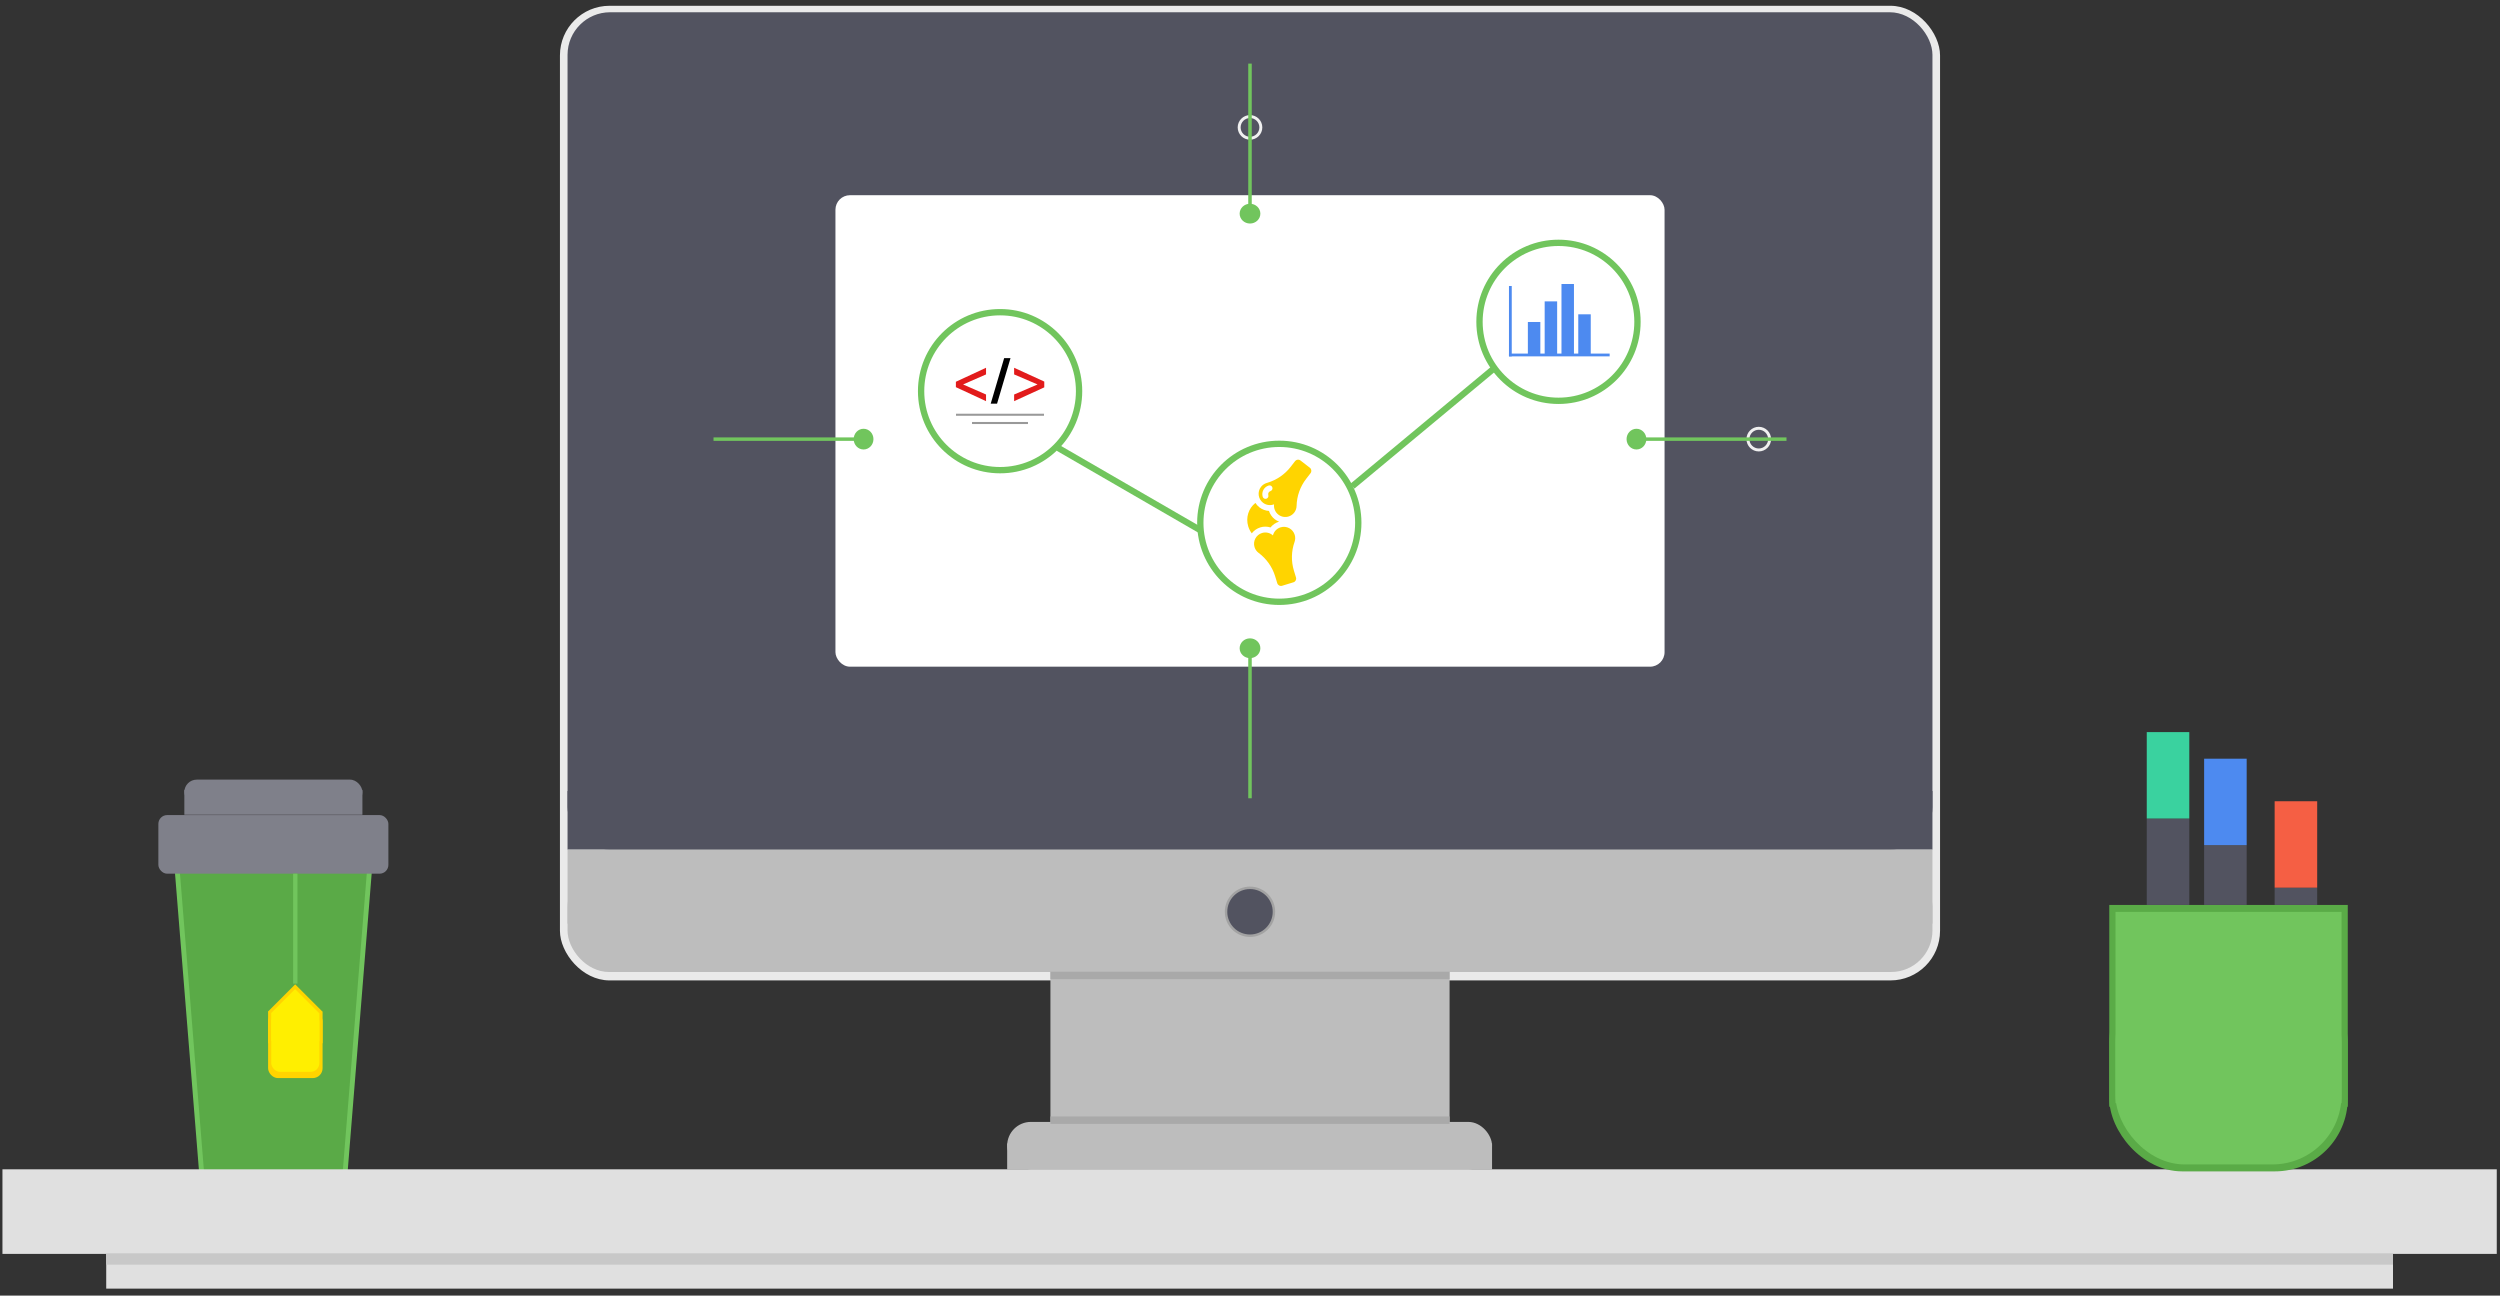 <?xml version="1.0" encoding="UTF-8" standalone="no"?>
<!-- Created with Inkscape (http://www.inkscape.org/) -->

<svg
   xmlns:dc="http://purl.org/dc/elements/1.1/"
   xmlns:cc="http://creativecommons.org/ns#"
   xmlns:rdf="http://www.w3.org/1999/02/22-rdf-syntax-ns#"
   xmlns:svg="http://www.w3.org/2000/svg"
   xmlns="http://www.w3.org/2000/svg"
   xmlns:sodipodi="http://sodipodi.sourceforge.net/DTD/sodipodi-0.dtd"
   xmlns:inkscape="http://www.inkscape.org/namespaces/inkscape"
   width="768"
   height="398"
   viewBox="0 0 203.2 105.304"
   version="1.1"
   id="svg8"
   inkscape:version="0.92.2 5c3e80d, 2017-08-06"
   sodipodi:docname="hero-img.svg"
   inkscape:export-filename="/Users/sbonaretti/Dropbox/Work/5.TransparentMSKResearch/website/eStartup/img/hero-img.png"
   inkscape:export-xdpi="96"
   inkscape:export-ydpi="96">
  <rect x="0" y="0" width="203.2" height="105.304" fill="#333333" stroke="none"/>
  <defs
     id="defs2">
    <clipPath
       clipPathUnits="userSpaceOnUse"
       id="clipPath1433">
      <rect
         style="opacity:1;vector-effect:none;fill:#f55f44;fill-opacity:1;fill-rule:nonzero;stroke:none;stroke-width:1;stroke-linecap:butt;stroke-linejoin:miter;stroke-miterlimit:4;stroke-dasharray:none;stroke-dashoffset:0;stroke-opacity:1"
         id="rect1435"
         width="45.508"
         height="20.637"
         x="-116.417"
         y="126.608" />
    </clipPath>
  </defs>
  <sodipodi:namedview
     id="base"
     pagecolor="#ffffff"
     bordercolor="#666666"
     borderopacity="1.0"
     inkscape:pageopacity="0.0"
     inkscape:pageshadow="2"
     inkscape:zoom="1.75"
     inkscape:cx="384"
     inkscape:cy="199"
     inkscape:document-units="mm"
     inkscape:current-layer="layer1"
     showgrid="false"
     units="px"
     inkscape:window-width="1878"
     inkscape:window-height="1035"
     inkscape:window-x="36"
     inkscape:window-y="0"
     inkscape:window-maximized="0" />
  <g
     inkscape:label="Layer 1"
     inkscape:groupmode="layer"
     id="layer1"
     transform="translate(0,-191.696)">
    <g
       id="g3210-0"
       style="fill:#71c55d;fill-opacity:1;stroke:none;stroke-opacity:1"
       transform="matrix(1.061,0,0,1.061,2.709,-13.622)">
      <path
         inkscape:connector-curvature="0"
         id="path3158-4"
         d="m 10.788,259.611 1.975,24.489 6.418,-0.211 0.987,-24.278 z"
         style="fill:#71c55d;fill-opacity:1;stroke:none;stroke-width:0.286px;stroke-linecap:butt;stroke-linejoin:miter;stroke-opacity:1" />
      <path
         inkscape:connector-curvature="0"
         id="path3158-3-7"
         d="m 25.986,259.611 -1.975,24.489 -6.418,-0.211 -0.987,-24.278 z"
         style="fill:#71c55d;fill-opacity:1;stroke:none;stroke-width:0.286px;stroke-linecap:butt;stroke-linejoin:miter;stroke-opacity:1" />
    </g>
    <rect
       style="opacity:1;vector-effect:none;fill:#eaeaea;fill-opacity:1;fill-rule:nonzero;stroke:none;stroke-width:1.854;stroke-linecap:butt;stroke-linejoin:miter;stroke-miterlimit:4;stroke-dasharray:none;stroke-dashoffset:0;stroke-opacity:1"
       id="rect915-8"
       width="112.175"
       height="79.218"
       x="45.512"
       y="192.166"
       ry="4.031" />
    <rect
       style="opacity:1;vector-effect:none;fill:#525360;fill-opacity:1;fill-rule:nonzero;stroke:none;stroke-width:1.709;stroke-linecap:butt;stroke-linejoin:miter;stroke-miterlimit:4;stroke-dasharray:none;stroke-dashoffset:0;stroke-opacity:1"
       id="rect915"
       width="110.94"
       height="68.062"
       x="46.13"
       y="192.692"
       ry="3.463" />
    <rect
       style="opacity:1;vector-effect:none;fill:#525360;fill-opacity:1;fill-rule:nonzero;stroke:none;stroke-width:0.5;stroke-linecap:butt;stroke-linejoin:miter;stroke-miterlimit:4;stroke-dasharray:none;stroke-dashoffset:0;stroke-opacity:1"
       id="rect917"
       width="110.94"
       height="4.764"
       x="46.13"
       y="255.99"
       ry="0" />
    <rect
       style="opacity:1;vector-effect:none;fill:#bdbdbd;fill-opacity:1;fill-rule:nonzero;stroke:none;stroke-width:0.608;stroke-linecap:butt;stroke-linejoin:miter;stroke-miterlimit:4;stroke-dasharray:none;stroke-dashoffset:0;stroke-opacity:1"
       id="rect915-9"
       width="110.94"
       height="8.621"
       x="46.13"
       y="262.079"
       ry="3.368" />
    <rect
       style="opacity:1;vector-effect:none;fill:#bdbdbd;fill-opacity:1;fill-rule:nonzero;stroke:none;stroke-width:0.562;stroke-linecap:butt;stroke-linejoin:miter;stroke-miterlimit:4;stroke-dasharray:none;stroke-dashoffset:0;stroke-opacity:1"
       id="rect917-3"
       width="110.94"
       height="6.019"
       x="46.13"
       y="260.754"
       ry="0" />
    <rect
       style="opacity:1;vector-effect:none;fill:#bdbdbd;fill-opacity:1;fill-rule:nonzero;stroke:none;stroke-width:0.435;stroke-linecap:butt;stroke-linejoin:miter;stroke-miterlimit:4;stroke-dasharray:none;stroke-dashoffset:0;stroke-opacity:1"
       id="rect917-3-8"
       width="32.443"
       height="12.371"
       x="85.379"
       y="270.676"
       ry="0" />
    <g
       id="g1011"
       transform="matrix(1.009,0,0,1.009,-0.859,-1.966)">
      <rect
         ry="1.911"
         y="282.31"
         x="81.984"
         height="3.821"
         width="39.059"
         id="rect915-9-0"
         style="opacity:1;vector-effect:none;fill:#bdbdbd;fill-opacity:1;fill-rule:nonzero;stroke:none;stroke-width:0.24;stroke-linecap:butt;stroke-linejoin:miter;stroke-miterlimit:4;stroke-dasharray:none;stroke-dashoffset:0;stroke-opacity:1" />
      <rect
         ry="0"
         y="284.046"
         x="81.984"
         height="2.085"
         width="39.059"
         id="rect917-3-8-2"
         style="opacity:1;vector-effect:none;fill:#bdbdbd;fill-opacity:1;fill-rule:nonzero;stroke:none;stroke-width:0.196;stroke-linecap:butt;stroke-linejoin:miter;stroke-miterlimit:4;stroke-dasharray:none;stroke-dashoffset:0;stroke-opacity:1" />
    </g>
    <circle
       style="opacity:1;vector-effect:none;fill:#525360;fill-opacity:1;fill-rule:nonzero;stroke:#a2a2a2;stroke-width:0.2;stroke-linecap:butt;stroke-linejoin:miter;stroke-miterlimit:4;stroke-dasharray:none;stroke-dashoffset:0;stroke-opacity:1"
       id="path1043"
       cx="101.6"
       cy="265.805"
       r="1.947" />
    <rect
       style="opacity:1;vector-effect:none;fill:#a9a9a9;fill-opacity:1;fill-rule:nonzero;stroke:none;stroke-width:0.243;stroke-linecap:butt;stroke-linejoin:miter;stroke-miterlimit:4;stroke-dasharray:none;stroke-dashoffset:0;stroke-opacity:1"
       id="rect1068"
       width="32.443"
       height="0.606"
       x="85.379"
       y="270.676"
       ry="0" />
    <rect
       style="opacity:1;vector-effect:none;fill:#a9a9a9;fill-opacity:1;fill-rule:nonzero;stroke:none;stroke-width:0.243;stroke-linecap:butt;stroke-linejoin:miter;stroke-miterlimit:4;stroke-dasharray:none;stroke-dashoffset:0;stroke-opacity:1"
       id="rect1068-0"
       width="32.443"
       height="0.606"
       x="85.379"
       y="282.442"
       ry="0" />
    <g
       id="g3210"
       style="fill:#5aaa47;fill-opacity:1;stroke:none;stroke-opacity:1"
       transform="translate(3.833,2.993)">
      <path
         inkscape:connector-curvature="0"
         id="path3158"
         d="m 10.788,259.611 1.975,24.489 6.418,-0.211 0.987,-24.278 z"
         style="fill:#5aaa47;fill-opacity:1;stroke:none;stroke-width:0.286px;stroke-linecap:butt;stroke-linejoin:miter;stroke-opacity:1" />
      <path
         inkscape:connector-curvature="0"
         id="path3158-3"
         d="m 25.986,259.611 -1.975,24.489 -6.418,-0.211 -0.987,-24.278 z"
         style="fill:#5aaa47;fill-opacity:1;stroke:none;stroke-width:0.286px;stroke-linecap:butt;stroke-linejoin:miter;stroke-opacity:1" />
    </g>
    <rect
       style="opacity:1;vector-effect:none;fill:#7f808a;fill-opacity:1;fill-rule:nonzero;stroke:none;stroke-width:0.514;stroke-linecap:butt;stroke-linejoin:miter;stroke-miterlimit:4;stroke-dasharray:none;stroke-dashoffset:0;stroke-opacity:1"
       id="rect3175"
       width="18.696"
       height="4.765"
       x="12.872"
       y="257.945"
       ry="0.717" />
    <path
       style="fill:none;stroke:#71c55d;stroke-width:0.352;stroke-linecap:butt;stroke-linejoin:miter;stroke-miterlimit:4;stroke-dasharray:none;stroke-opacity:1"
       d="m 24.001,271.645 c 0,-8.935 0,-8.935 0,-8.935 v 0"
       id="path2570-0-3-6"
       inkscape:connector-curvature="0" />
    <rect
       style="opacity:1;vector-effect:none;fill:#7f808a;fill-opacity:1;fill-rule:nonzero;stroke:none;stroke-width:0.374;stroke-linecap:butt;stroke-linejoin:miter;stroke-miterlimit:4;stroke-dasharray:none;stroke-dashoffset:0;stroke-opacity:1"
       id="rect3206"
       width="14.474"
       height="2.017"
       x="14.983"
       y="255.901" />
    <rect
       style="opacity:1;vector-effect:none;fill:#7f808a;fill-opacity:1;fill-rule:nonzero;stroke:none;stroke-width:0.374;stroke-linecap:butt;stroke-linejoin:miter;stroke-miterlimit:4;stroke-dasharray:none;stroke-dashoffset:0;stroke-opacity:1"
       id="rect3206-0"
       width="14.474"
       height="2.017"
       x="14.983"
       y="255.064"
       ry="1.009" />
    <g
       id="g3314"
       transform="matrix(1.133,0,0,1.133,1.322,-33.836)">
      <rect
         ry="0.705"
         y="271.617"
         x="18.066"
         height="4.781"
         width="3.909"
         id="rect3202"
         style="opacity:1;vector-effect:none;fill:#ffd400;fill-opacity:1;fill-rule:nonzero;stroke:none;stroke-width:0.51;stroke-linecap:butt;stroke-linejoin:miter;stroke-miterlimit:4;stroke-dasharray:none;stroke-dashoffset:0;stroke-opacity:1" />
      <rect
         inkscape:transform-center-y="0.12413936"
         inkscape:transform-center-x="-0.66145835"
         ry="0"
         y="271.617"
         x="18.066"
         height="2.28"
         width="3.909"
         id="rect3202-0"
         style="opacity:1;vector-effect:none;fill:#ffd400;fill-opacity:1;fill-rule:nonzero;stroke:none;stroke-width:0.352;stroke-linecap:butt;stroke-linejoin:miter;stroke-miterlimit:4;stroke-dasharray:none;stroke-dashoffset:0;stroke-opacity:1" />
      <rect
         transform="rotate(-45)"
         inkscape:transform-center-y="-0.22303372"
         inkscape:transform-center-x="-0.43465743"
         ry="0"
         y="204.837"
         x="-179.288"
         height="2.748"
         width="2.748"
         id="rect3202-0-8"
         style="opacity:1;vector-effect:none;fill:#ffd400;fill-opacity:1;fill-rule:nonzero;stroke:none;stroke-width:0.324;stroke-linecap:butt;stroke-linejoin:miter;stroke-miterlimit:4;stroke-dasharray:none;stroke-dashoffset:0;stroke-opacity:1" />
    </g>
    <g
       id="g1141"
       transform="matrix(1.009,0,0,1.009,-2.092,-12.936)">
      <rect
         y="297"
         x="2.271"
         height="6.814"
         width="200.929"
         id="rect1101"
         style="opacity:1;vector-effect:none;fill:#e0e0e0;fill-opacity:1;fill-rule:nonzero;stroke:none;stroke-width:1;stroke-linecap:butt;stroke-linejoin:miter;stroke-miterlimit:4;stroke-dasharray:none;stroke-dashoffset:0;stroke-opacity:1" />
      <g
         transform="translate(2.3841857e-7,-7.419)"
         id="g1135">
        <rect
           style="opacity:1;vector-effect:none;fill:#e0e0e0;fill-opacity:1;fill-rule:nonzero;stroke:none;stroke-width:0.614;stroke-linecap:butt;stroke-linejoin:miter;stroke-miterlimit:4;stroke-dasharray:none;stroke-dashoffset:0;stroke-opacity:1"
           id="rect1101-5"
           width="184.211"
           height="2.798"
           x="10.63"
           y="311.233" />
        <rect
           style="opacity:1;vector-effect:none;fill:#c8c8c8;fill-opacity:1;fill-rule:nonzero;stroke:none;stroke-width:0.342;stroke-linecap:butt;stroke-linejoin:miter;stroke-miterlimit:4;stroke-dasharray:none;stroke-dashoffset:0;stroke-opacity:1"
           id="rect1101-5-2"
           width="184.211"
           height="0.87"
           x="10.63"
           y="311.233" />
      </g>
    </g>
    <g
       id="g3264">
      <rect
         y="265.25"
         x="171.442"
         height="16.402"
         width="19.384"
         id="rect1165-3"
         style="opacity:1;vector-effect:none;fill:#5aab47;fill-opacity:1;fill-rule:nonzero;stroke:none;stroke-width:0.995;stroke-linecap:butt;stroke-linejoin:miter;stroke-miterlimit:4;stroke-dasharray:none;stroke-dashoffset:0;stroke-opacity:1" />
      <rect
         ry="5.929"
         y="270.504"
         x="171.442"
         height="16.402"
         width="19.384"
         id="rect1165-2-7"
         style="opacity:1;vector-effect:none;fill:#5aab47;fill-opacity:1;fill-rule:nonzero;stroke:none;stroke-width:0.995;stroke-linecap:butt;stroke-linejoin:miter;stroke-miterlimit:4;stroke-dasharray:none;stroke-dashoffset:0;stroke-opacity:1" />
      <rect
         y="265.816"
         x="171.949"
         height="15.545"
         width="18.371"
         id="rect1165"
         style="opacity:1;vector-effect:none;fill:#71c55d;fill-opacity:1;fill-rule:nonzero;stroke:none;stroke-width:0.943;stroke-linecap:butt;stroke-linejoin:miter;stroke-miterlimit:4;stroke-dasharray:none;stroke-dashoffset:0;stroke-opacity:1" />
      <rect
         ry="5.619"
         y="270.795"
         x="171.949"
         height="15.545"
         width="18.371"
         id="rect1165-2"
         style="opacity:1;vector-effect:none;fill:#71c55d;fill-opacity:1;fill-rule:nonzero;stroke:none;stroke-width:0.943;stroke-linecap:butt;stroke-linejoin:miter;stroke-miterlimit:4;stroke-dasharray:none;stroke-dashoffset:0;stroke-opacity:1" />
      <rect
         ry="0"
         y="260.387"
         x="179.152"
         height="4.863"
         width="3.458"
         id="rect1224-9"
         style="opacity:1;vector-effect:none;fill:#525360;fill-opacity:1;fill-rule:nonzero;stroke:none;stroke-width:0.456;stroke-linecap:butt;stroke-linejoin:miter;stroke-miterlimit:4;stroke-dasharray:none;stroke-dashoffset:0;stroke-opacity:1" />
      <rect
         ry="0"
         y="253.363"
         x="179.152"
         height="7.024"
         width="3.458"
         id="rect1224-2"
         style="opacity:1;vector-effect:none;fill:#4d8af0;fill-opacity:1;fill-rule:nonzero;stroke:none;stroke-width:0.548;stroke-linecap:butt;stroke-linejoin:miter;stroke-miterlimit:4;stroke-dasharray:none;stroke-dashoffset:0;stroke-opacity:1" />
      <rect
         ry="0"
         y="258.226"
         x="174.488"
         height="7.024"
         width="3.458"
         id="rect1224"
         style="opacity:1;vector-effect:none;fill:#525360;fill-opacity:1;fill-rule:nonzero;stroke:none;stroke-width:0.548;stroke-linecap:butt;stroke-linejoin:miter;stroke-miterlimit:4;stroke-dasharray:none;stroke-dashoffset:0;stroke-opacity:1" />
      <rect
         ry="0"
         y="251.201"
         x="174.488"
         height="7.024"
         width="3.458"
         id="rect1224-2-3"
         style="opacity:1;vector-effect:none;fill:#3ad29f;fill-opacity:1;fill-rule:nonzero;stroke:none;stroke-width:0.548;stroke-linecap:butt;stroke-linejoin:miter;stroke-miterlimit:4;stroke-dasharray:none;stroke-dashoffset:0;stroke-opacity:1" />
      <rect
         ry="0"
         y="263.845"
         x="184.883"
         height="1.405"
         width="3.458"
         id="rect1224-0"
         style="opacity:1;vector-effect:none;fill:#525360;fill-opacity:1;fill-rule:nonzero;stroke:none;stroke-width:0.245;stroke-linecap:butt;stroke-linejoin:miter;stroke-miterlimit:4;stroke-dasharray:none;stroke-dashoffset:0;stroke-opacity:1" />
      <rect
         ry="0"
         y="256.821"
         x="184.883"
         height="7.024"
         width="3.458"
         id="rect1224-2-9"
         style="opacity:1;vector-effect:none;fill:#f55f44;fill-opacity:1;fill-rule:nonzero;stroke:none;stroke-width:0.548;stroke-linecap:butt;stroke-linejoin:miter;stroke-miterlimit:4;stroke-dasharray:none;stroke-dashoffset:0;stroke-opacity:1" />
    </g>
    <rect
       style="opacity:1;vector-effect:none;fill:#ffffff;fill-opacity:1;fill-rule:nonzero;stroke:none;stroke-width:1;stroke-linecap:butt;stroke-linejoin:miter;stroke-miterlimit:4;stroke-dasharray:none;stroke-dashoffset:0;stroke-opacity:1"
       id="rect915-97"
       width="67.39"
       height="38.322"
       x="67.905"
       y="207.562"
       ry="1.18" />
    <path
       style="fill:none;stroke:#000000;stroke-width:0px;stroke-linecap:butt;stroke-linejoin:miter;stroke-opacity:1"
       d="m 240.473,289.332 c 0.663,0 0.659,0 0.659,0"
       id="path2564"
       inkscape:connector-curvature="0" />
    <g
       id="g2790">
      <g
         transform="translate(-204.223,-61.723)"
         id="g2728">
        <g
           id="g2574"
           transform="translate(0.23,0.133)">
          <ellipse
             ry="0.842"
             rx="0.804"
             cy="288.978"
             cx="274.183"
             id="path2562"
             style="opacity:1;vector-effect:none;fill:#71c55d;fill-opacity:1;fill-rule:nonzero;stroke:none;stroke-width:0.13;stroke-linecap:butt;stroke-linejoin:miter;stroke-miterlimit:4;stroke-dasharray:none;stroke-dashoffset:0;stroke-opacity:1" />
          <path
             inkscape:connector-curvature="0"
             id="path2570"
             d="m 261.988,288.978 c 11.435,0 11.435,0 11.435,0 v 0"
             style="fill:none;stroke:#71c55d;stroke-width:0.285px;stroke-linecap:butt;stroke-linejoin:miter;stroke-opacity:1" />
        </g>
        <g
           id="g2710">
          <circle
             r="0.881"
             cy="289.111"
             cx="347.176"
             id="path2677-2"
             style="opacity:1;vector-effect:none;fill:#535461;fill-opacity:1;fill-rule:nonzero;stroke:#f0f0f0;stroke-width:0.24;stroke-linecap:butt;stroke-linejoin:miter;stroke-miterlimit:4;stroke-dasharray:none;stroke-dashoffset:0;stroke-opacity:1" />
          <g
             id="g2574-4"
             transform="matrix(-1,0,0,1,611.417,0.133)">
            <ellipse
               style="opacity:1;vector-effect:none;fill:#71c55d;fill-opacity:1;fill-rule:nonzero;stroke:none;stroke-width:0.13;stroke-linecap:butt;stroke-linejoin:miter;stroke-miterlimit:4;stroke-dasharray:none;stroke-dashoffset:0;stroke-opacity:1"
               id="path2562-0"
               cx="274.183"
               cy="288.978"
               rx="0.804"
               ry="0.842" />
            <path
               style="fill:none;stroke:#71c55d;stroke-width:0.285px;stroke-linecap:butt;stroke-linejoin:miter;stroke-opacity:1"
               d="m 261.988,288.978 c 11.435,0 11.435,0 11.435,0 v 0"
               id="path2570-0"
               inkscape:connector-curvature="0" />
          </g>
        </g>
        <g
           transform="matrix(0,-1,-1,0,594.801,580.291)"
           id="g2574-4-8">
          <ellipse
             ry="0.842"
             rx="0.804"
             cy="288.978"
             cx="274.183"
             id="path2562-0-7"
             style="opacity:1;vector-effect:none;fill:#71c55d;fill-opacity:1;fill-rule:nonzero;stroke:none;stroke-width:0.13;stroke-linecap:butt;stroke-linejoin:miter;stroke-miterlimit:4;stroke-dasharray:none;stroke-dashoffset:0;stroke-opacity:1" />
          <path
             inkscape:connector-curvature="0"
             id="path2570-0-3"
             d="m 261.988,288.978 c 11.435,0 11.435,0 11.435,0 v 0"
             style="fill:none;stroke:#71c55d;stroke-width:0.285px;stroke-linecap:butt;stroke-linejoin:miter;stroke-opacity:1" />
        </g>
        <g
           id="g2704">
          <circle
             r="0.881"
             cy="263.774"
             cx="305.823"
             id="path2677"
             style="opacity:1;vector-effect:none;fill:#535461;fill-opacity:1;fill-rule:nonzero;stroke:#f0f0f0;stroke-width:0.24;stroke-linecap:butt;stroke-linejoin:miter;stroke-miterlimit:4;stroke-dasharray:none;stroke-dashoffset:0;stroke-opacity:1" />
          <g
             id="g2574-4-8-8"
             transform="rotate(90,299.1,295.701)">
            <ellipse
               style="opacity:1;vector-effect:none;fill:#71c55d;fill-opacity:1;fill-rule:nonzero;stroke:none;stroke-width:0.13;stroke-linecap:butt;stroke-linejoin:miter;stroke-miterlimit:4;stroke-dasharray:none;stroke-dashoffset:0;stroke-opacity:1"
               id="path2562-0-7-4"
               cx="274.183"
               cy="288.978"
               rx="0.804"
               ry="0.842" />
            <path
               style="fill:none;stroke:#71c55d;stroke-width:0.285px;stroke-linecap:butt;stroke-linejoin:miter;stroke-opacity:1"
               d="m 261.988,288.978 c 11.435,0 11.435,0 11.435,0 v 0"
               id="path2570-0-3-5"
               inkscape:connector-curvature="0" />
          </g>
        </g>
      </g>
    </g>
    <g
       id="g998">
      <circle
         r="6.42"
         cy="234.19"
         cx="103.981"
         id="path1641-3"
         style="opacity:1;vector-effect:none;fill:none;fill-opacity:1;fill-rule:nonzero;stroke:#71c55d;stroke-width:0.514;stroke-linecap:butt;stroke-linejoin:miter;stroke-miterlimit:4;stroke-dasharray:none;stroke-dashoffset:0;stroke-opacity:1" />
      <path
         style="fill:#ffd400;stroke-width:0.032"
         inkscape:connector-curvature="0"
         d="m 102.44,234.561 c 0.272,-0.083 0.561,-0.079 0.826,0.005 0.174,-0.217 0.411,-0.382 0.683,-0.465 0.005,-10e-4 0.01,-0.003 0.015,-0.004 -0.124,-0.048 -0.242,-0.114 -0.35,-0.197 -0.225,-0.174 -0.388,-0.412 -0.473,-0.676 -0.278,-0.016 -0.549,-0.115 -0.774,-0.289 -0.131,-0.102 -0.241,-0.223 -0.327,-0.36 -0.55,0.428 -0.805,1.18 -0.584,1.905 0.064,0.21 0.163,0.4 0.288,0.565 0.171,-0.222 0.409,-0.395 0.697,-0.483 z"
         data-original="#000000"
         class="active-path"
         data-old_color="#000000"
         id="path1818" />
      <path
         style="fill:#ffd400;stroke-width:0.032"
         inkscape:connector-curvature="0"
         d="m 104.088,234.557 c -0.321,0.098 -0.549,0.355 -0.624,0.658 -0.232,-0.209 -0.564,-0.296 -0.885,-0.198 -0.485,0.148 -0.759,0.662 -0.611,1.147 0.059,0.195 0.178,0.356 0.33,0.469 0.642,0.477 1.116,1.148 1.349,1.913 l 0.169,0.554 c 0.051,0.166 0.226,0.259 0.391,0.208 l 0.924,-0.282 c 0.166,-0.051 0.259,-0.226 0.208,-0.391 l -0.169,-0.554 c -0.234,-0.768 -0.215,-1.584 0.052,-2.34 0.063,-0.179 0.072,-0.378 0.012,-0.573 -0.148,-0.485 -0.662,-0.759 -1.147,-0.611 z"
         data-original="#000000"
         class="active-path"
         data-old_color="#000000"
         id="path1820" />
      <path
         style="fill:#ffd400;stroke-width:0.032"
         inkscape:connector-curvature="0"
         d="m 106.465,229.714 -0.764,-0.591 c -0.084,-0.065 -0.189,-0.081 -0.283,-0.052 -0.06,0.018 -0.115,0.055 -0.156,0.108 l -0.354,0.458 c -0.476,0.615 -1.127,1.063 -1.87,1.29 -0.023,0.007 -0.047,0.014 -0.07,0.021 -0.006,0.002 -0.011,0.003 -0.017,0.005 -0.176,0.054 -0.337,0.16 -0.458,0.316 -0.311,0.401 -0.237,0.979 0.164,1.289 0.245,0.19 0.556,0.236 0.831,0.152 0.022,-0.007 0.045,-0.015 0.067,-0.023 -0.037,0.31 0.085,0.631 0.35,0.837 0.245,0.19 0.556,0.236 0.831,0.152 0.176,-0.054 0.337,-0.16 0.458,-0.316 0.125,-0.161 0.188,-0.351 0.192,-0.54 0.018,-0.8 0.292,-1.574 0.781,-2.207 l 0.354,-0.458 c 0.106,-0.137 0.081,-0.334 -0.056,-0.44 z m -3.205,1.9 c -0.136,0.042 -0.214,0.186 -0.172,0.323 0.038,0.126 -0.033,0.259 -0.158,0.297 -0.126,0.038 -0.259,-0.033 -0.297,-0.158 -0.118,-0.388 0.101,-0.8 0.489,-0.918 0.126,-0.038 0.259,0.033 0.297,0.158 0.038,0.126 -0.033,0.259 -0.158,0.297 z"
         data-original="#000000"
         class="active-path"
         data-old_color="#000000"
         id="path1822" />
      <circle
         r="6.42"
         cy="217.854"
         cx="126.674"
         id="path1641-0"
         style="opacity:1;vector-effect:none;fill:none;fill-opacity:1;fill-rule:nonzero;stroke:#71c55d;stroke-width:0.514;stroke-linecap:butt;stroke-linejoin:miter;stroke-miterlimit:4;stroke-dasharray:none;stroke-dashoffset:0;stroke-opacity:1" />
      <rect
         style="opacity:1;vector-effect:none;fill:#4d8af0;fill-opacity:1;fill-rule:nonzero;stroke:none;stroke-width:0.212;stroke-linecap:butt;stroke-linejoin:miter;stroke-miterlimit:4;stroke-dasharray:none;stroke-dashoffset:0;stroke-opacity:1"
         id="rect1840-99"
         width="0.226"
         height="5.721"
         x="122.649"
         y="214.941"
         ry="0" />
      <rect
         style="opacity:1;vector-effect:none;fill:#4d8af0;fill-opacity:1;fill-rule:nonzero;stroke:none;stroke-width:0.308;stroke-linecap:butt;stroke-linejoin:miter;stroke-miterlimit:4;stroke-dasharray:none;stroke-dashoffset:0;stroke-opacity:1"
         id="rect1840"
         width="1.014"
         height="2.696"
         x="124.185"
         y="217.867"
         ry="0" />
      <rect
         style="opacity:1;vector-effect:none;fill:#4d8af0;fill-opacity:1;fill-rule:nonzero;stroke:none;stroke-width:0.392;stroke-linecap:butt;stroke-linejoin:miter;stroke-miterlimit:4;stroke-dasharray:none;stroke-dashoffset:0;stroke-opacity:1"
         id="rect1840-70"
         width="1.014"
         height="4.371"
         x="125.551"
         y="216.192"
         ry="0" />
      <rect
         style="opacity:1;vector-effect:none;fill:#4d8af0;fill-opacity:1;fill-rule:nonzero;stroke:none;stroke-width:0.451;stroke-linecap:butt;stroke-linejoin:miter;stroke-miterlimit:4;stroke-dasharray:none;stroke-dashoffset:0;stroke-opacity:1"
         id="rect1840-3"
         width="1.014"
         height="5.784"
         x="126.917"
         y="214.779"
         ry="0" />
      <rect
         style="opacity:1;vector-effect:none;fill:#4d8af0;fill-opacity:1;fill-rule:nonzero;stroke:none;stroke-width:0.342;stroke-linecap:butt;stroke-linejoin:miter;stroke-miterlimit:4;stroke-dasharray:none;stroke-dashoffset:0;stroke-opacity:1"
         id="rect1840-9"
         width="1.014"
         height="3.32"
         x="128.282"
         y="217.243"
         ry="0" />
      <rect
         transform="rotate(90)"
         style="opacity:1;vector-effect:none;fill:#4d8af0;fill-opacity:1;fill-rule:nonzero;stroke:none;stroke-width:0.253;stroke-linecap:butt;stroke-linejoin:miter;stroke-miterlimit:4;stroke-dasharray:none;stroke-dashoffset:0;stroke-opacity:1"
         id="rect1840-99-1"
         width="0.226"
         height="8.184"
         x="220.435"
         y="-130.833"
         ry="0" />
      <circle
         r="6.42"
         cy="223.491"
         cx="81.287"
         id="path1641-9"
         style="opacity:1;vector-effect:none;fill:none;fill-opacity:1;fill-rule:nonzero;stroke:#71c55d;stroke-width:0.514;stroke-linecap:butt;stroke-linejoin:miter;stroke-miterlimit:4;stroke-dasharray:none;stroke-dashoffset:0;stroke-opacity:1" />
      <g
         transform="matrix(0.014,0,0,0.014,77.694,219.899)"
         id="g2413">
        <rect
           id="rect2409"
           height="12"
           width="510.864"
           style="fill:#999999"
           y="387.416"
           x="0.736" />
        <rect
           id="rect2411"
           height="12"
           width="324.968"
           style="fill:#999999"
           y="435.32"
           x="93.68" />
      </g>
      <path
         id="path2415"
         d="m 77.694,222.726 2.451,-1.139 v 0.541 l -1.853,0.812 v 0.01 l 1.853,0.812 v 0.541 l -2.451,-1.138 z"
         style="fill:#e21b1b;stroke-width:0.014"
         inkscape:connector-curvature="0" />
      <path
         style="stroke-width:0.014"
         id="path2417"
         d="m 80.524,224.508 1.093,-3.702 h 0.516 l -1.093,3.702 z"
         inkscape:connector-curvature="0" />
      <path
         id="path2419"
         d="m 84.879,223.18 -2.451,1.123 v -0.541 l 1.894,-0.812 v -0.01 l -1.894,-0.812 v -0.541 l 2.451,1.123 z"
         style="fill:#e21b1b;stroke-width:0.014"
         inkscape:connector-curvature="0" />
      <g
         transform="matrix(0.014,0,0,0.014,77.694,219.899)"
         id="g2421" />
      <g
         transform="matrix(0.014,0,0,0.014,77.694,219.899)"
         id="g2423" />
      <g
         transform="matrix(0.014,0,0,0.014,77.694,219.899)"
         id="g2425" />
      <g
         transform="matrix(0.014,0,0,0.014,77.694,219.899)"
         id="g2427" />
      <g
         transform="matrix(0.014,0,0,0.014,77.694,219.899)"
         id="g2429" />
      <g
         transform="matrix(0.014,0,0,0.014,77.694,219.899)"
         id="g2431" />
      <g
         transform="matrix(0.014,0,0,0.014,77.694,219.899)"
         id="g2433" />
      <g
         transform="matrix(0.014,0,0,0.014,77.694,219.899)"
         id="g2435" />
      <g
         transform="matrix(0.014,0,0,0.014,77.694,219.899)"
         id="g2437" />
      <g
         transform="matrix(0.014,0,0,0.014,77.694,219.899)"
         id="g2439" />
      <g
         transform="matrix(0.014,0,0,0.014,77.694,219.899)"
         id="g2441" />
      <g
         transform="matrix(0.014,0,0,0.014,77.694,219.899)"
         id="g2443" />
      <g
         transform="matrix(0.014,0,0,0.014,77.694,219.899)"
         id="g2445" />
      <g
         transform="matrix(0.014,0,0,0.014,77.694,219.899)"
         id="g2447" />
      <g
         transform="matrix(0.014,0,0,0.014,77.694,219.899)"
         id="g2449" />
      <path
         inkscape:connector-curvature="0"
         id="path2570-05"
         d="m 85.99,228.096 c 11.6,6.71 11.6,6.71 11.6,6.71 v 0"
         style="fill:none;stroke:#71c55d;stroke-width:0.514;stroke-linecap:butt;stroke-linejoin:miter;stroke-miterlimit:4;stroke-dasharray:none;stroke-opacity:1" />
      <path
         inkscape:connector-curvature="0"
         id="path2570-05-9"
         d="m 121.347,221.712 c -11.426,9.502 -11.426,9.502 -11.426,9.502 v 0"
         style="fill:none;stroke:#71c55d;stroke-width:0.514;stroke-linecap:butt;stroke-linejoin:miter;stroke-miterlimit:4;stroke-dasharray:none;stroke-opacity:1" />
    </g>
    <g
       id="g3391"
       transform="translate(-7.791,3.197)">
      <rect
         ry="0.705"
         y="270.837"
         x="29.838"
         height="4.781"
         width="3.909"
         id="rect3202-1"
         style="opacity:1;vector-effect:none;fill:#ffef00;fill-opacity:1;fill-rule:nonzero;stroke:none;stroke-width:0.51;stroke-linecap:butt;stroke-linejoin:miter;stroke-miterlimit:4;stroke-dasharray:none;stroke-dashoffset:0;stroke-opacity:1" />
      <rect
         inkscape:transform-center-y="0.12413936"
         inkscape:transform-center-x="-0.66145835"
         ry="0"
         y="270.837"
         x="29.838"
         height="2.28"
         width="3.909"
         id="rect3202-0-6"
         style="opacity:1;vector-effect:none;fill:#ffef00;fill-opacity:1;fill-rule:nonzero;stroke:none;stroke-width:0.352;stroke-linecap:butt;stroke-linejoin:miter;stroke-miterlimit:4;stroke-dasharray:none;stroke-dashoffset:0;stroke-opacity:1" />
      <rect
         transform="rotate(-45)"
         inkscape:transform-center-y="-0.22303372"
         inkscape:transform-center-x="-0.43465743"
         ry="0"
         y="212.609"
         x="-170.413"
         height="2.748"
         width="2.748"
         id="rect3202-0-8-1"
         style="opacity:1;vector-effect:none;fill:#ffef00;fill-opacity:1;fill-rule:nonzero;stroke:none;stroke-width:0.324;stroke-linecap:butt;stroke-linejoin:miter;stroke-miterlimit:4;stroke-dasharray:none;stroke-dashoffset:0;stroke-opacity:1" />
    </g>
  </g>
</svg>
